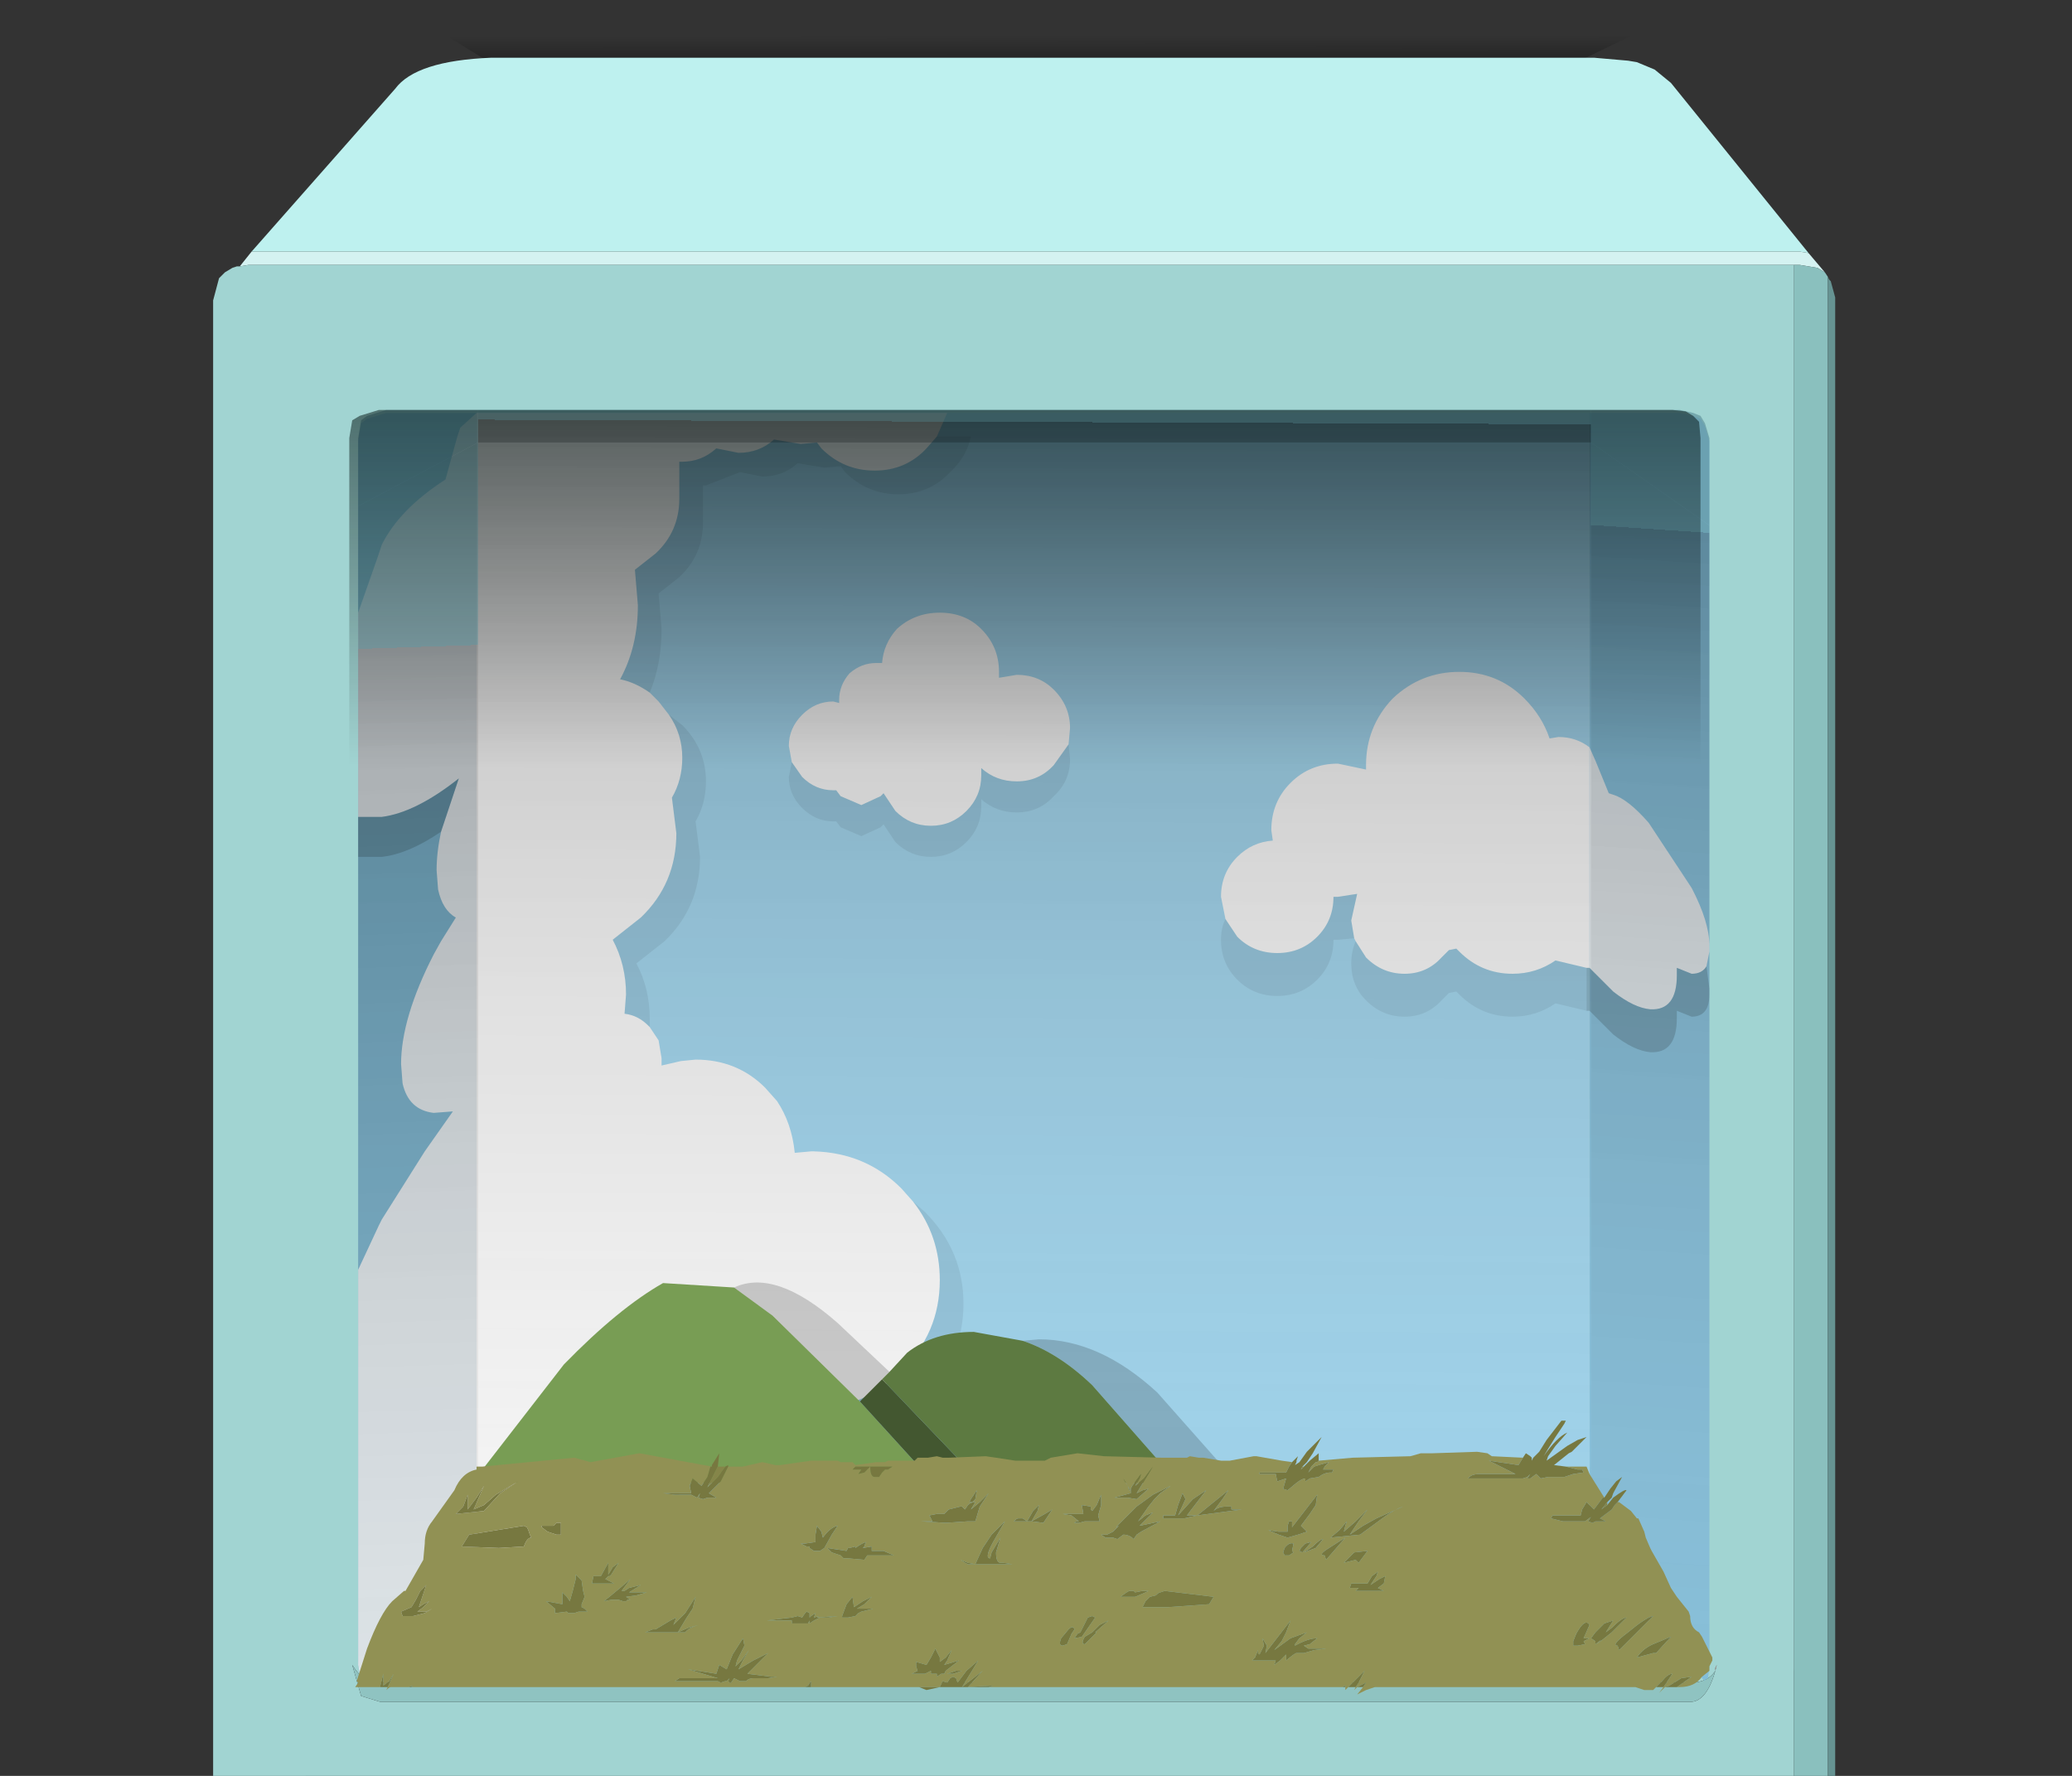 <?xml version="1.0" encoding="UTF-8" standalone="no"?>
<svg xmlns:xlink="http://www.w3.org/1999/xlink" height="60.0px" width="70.0px" xmlns="http://www.w3.org/2000/svg">
  <rect width="100%" height="100%" fill="#333333" stroke="none"/>
  <g transform="matrix(1.0, 0.0, 0.0, 1.0, 0.0, 0.0)">
    <use height="31.75" transform="matrix(0.289, 0.0, 0.0, 0.724, 7.942, 49.093)" width="195.75" xlink:href="#sprite0"/>
    <use height="31.75" transform="matrix(0.205, 0.0, 0.0, -0.062, 15.038, 3.151)" width="195.75" xlink:href="#sprite0"/>
    <use height="60.5" transform="matrix(1.0, 0.0, 0.0, 1.0, 7.2, 1.95)" width="54.8" xlink:href="#shape1"/>
  </g>
  <defs>
    <g id="sprite0" transform="matrix(1.0, 0.0, 0.0, 1.0, 10.05, 28.2)">
      <use height="31.75" transform="matrix(1.0, 0.0, 0.0, 1.0, -10.05, -28.2)" width="195.75" xlink:href="#shape0"/>
    </g>
    <g id="shape0" transform="matrix(1.0, 0.0, 0.0, 1.0, 10.05, 28.2)">
      <path d="M165.85 -28.2 L185.7 3.55 -10.05 3.55 4.55 -26.05 Q100.2 -27.05 165.85 -28.2" fill="url(#gradient0)" fill-rule="evenodd" stroke="none"/>
    </g>
    <linearGradient gradientTransform="matrix(1.0E-4, -0.025, -0.052, -2.0E-4, 81.05, -17.35)" gradientUnits="userSpaceOnUse" id="gradient0" spreadMethod="pad" x1="-819.2" x2="819.2">
      <stop offset="0.0" stop-color="#000000" stop-opacity="0.0"/>
      <stop offset="0.533" stop-color="#000000" stop-opacity="0.447"/>
      <stop offset="0.784" stop-color="#000000"/>
    </linearGradient>
    <g id="shape1" transform="matrix(1.0, 0.0, 0.0, 1.0, -7.2, -1.95)">
      <path d="M61.1 8.55 L61.65 9.2 61.4 9.05 60.8 8.95 60.6 8.95 8.4 8.95 8.1 9.0 8.5 8.5 60.8 8.5 61.1 8.55" fill="#d4f2f1" fill-rule="evenodd" stroke="none"/>
      <path d="M61.1 8.55 L60.8 8.5 8.5 8.5 13.35 3.0 Q14.05 2.05 16.6 1.95 L53.85 1.95 55.0 2.05 55.3 2.1 55.9 2.35 56.45 2.8 61.1 8.55" fill="#bef1ef" fill-rule="evenodd" stroke="none"/>
      <path d="M60.6 8.95 L60.8 8.95 61.4 9.05 61.65 9.2 61.75 9.35 61.75 9.45 61.75 60.65 Q61.65 61.35 60.2 61.85 L8.4 61.85 7.85 61.55 7.35 61.2 7.2 61.0 7.2 60.55 8.15 61.2 9.05 61.55 59.4 61.55 59.9 61.5 60.55 60.85 60.6 60.35 60.6 9.15 60.6 8.95" fill="#8ac0be" fill-rule="evenodd" stroke="none"/>
      <path d="M61.75 9.35 L61.8 9.45 61.85 9.5 62.0 10.05 62.0 10.15 62.0 61.25 62.0 61.35 61.85 61.7 60.5 62.45 9.1 62.45 Q8.3 62.3 7.8 61.85 L7.7 61.7 7.55 61.55 7.5 61.45 7.35 61.2 7.85 61.55 8.4 61.85 60.2 61.85 Q61.65 61.35 61.75 60.65 L61.75 9.45 61.75 9.35" fill="#669392" fill-rule="evenodd" stroke="none"/>
      <path d="M8.1 9.0 L8.4 8.95 60.6 8.95 60.6 9.15 60.6 60.35 60.55 60.85 59.9 61.5 59.4 61.55 9.05 61.55 8.15 61.2 7.2 60.55 7.2 10.15 7.4 9.4 7.6 9.2 7.85 9.05 8.0 9.0 8.1 9.0 M57.95 56.45 Q57.7 56.85 57.1 56.85 L12.85 56.85 12.2 56.65 12.0 56.4 11.9 56.25 12.2 57.3 12.85 57.5 57.1 57.5 Q57.65 57.5 57.95 56.45 L58.0 56.25 57.95 56.35 57.95 56.45" fill="#a1d4d2" fill-rule="evenodd" stroke="none"/>
      <path d="M57.95 56.45 Q57.65 57.5 57.1 57.5 L12.85 57.5 12.2 57.3 11.9 56.25 12.0 56.4 12.2 56.65 12.85 56.85 57.1 56.85 Q57.7 56.85 57.95 56.45" fill="#8fc3c1" fill-rule="evenodd" stroke="none"/>
      <path d="M57.95 56.45 L57.95 56.35 58.0 56.25 57.95 56.45" fill="#cbc4be" fill-rule="evenodd" stroke="none"/>
      <path d="M60.8 8.5 L8.5 8.5 13.35 3.0 Q14.05 2.05 16.6 1.95 L53.85 1.95 55.0 2.05 55.3 2.1 55.9 2.35 56.45 2.8 61.1 8.55 60.8 8.5" fill="url(#gradient1)" fill-rule="evenodd" stroke="none"/>
      <path d="M53.7 13.95 L56.75 13.95 57.2 14.05 57.45 14.15 57.6 14.4 57.75 14.9 57.75 56.35 57.7 56.7 57.6 56.75 57.6 56.8 53.7 52.6 53.7 13.95" fill="#82beda" fill-rule="evenodd" stroke="none"/>
      <path d="M16.1 52.45 L16.1 52.6 12.35 56.9 12.25 56.95 12.2 56.8 12.15 56.7 12.15 56.55 12.1 56.25 12.1 14.9 12.2 14.3 12.4 14.15 13.05 13.95 16.1 13.95 16.1 52.45" fill="#75b0cb" fill-rule="evenodd" stroke="none"/>
      <path d="M53.7 13.95 L53.7 52.6 53.6 52.45 16.1 52.45 16.1 13.95 53.7 13.95" fill="#9bd1ea" fill-rule="evenodd" stroke="none"/>
      <path d="M41.4 31.05 L41.25 30.3 Q41.25 29.5 41.8 28.95 42.3 28.45 43.0 28.4 L42.95 28.05 Q42.95 27.1 43.6 26.45 44.25 25.8 45.2 25.8 L46.15 26.0 46.15 25.85 Q46.15 24.55 47.05 23.6 48.0 22.7 49.3 22.7 50.6 22.7 51.5 23.6 52.1 24.2 52.35 24.95 L52.65 24.9 Q53.25 24.9 53.7 25.25 L53.7 32.7 53.6 32.7 52.55 32.45 Q51.9 32.9 51.1 32.9 50.05 32.9 49.3 32.15 L49.2 32.05 48.95 32.1 48.7 32.35 Q48.2 32.9 47.45 32.9 46.7 32.9 46.15 32.35 L45.8 31.8 45.75 31.7 45.65 31.1 45.85 30.2 45.2 30.3 45.05 30.3 Q45.05 31.1 44.5 31.65 43.95 32.2 43.15 32.2 42.35 32.2 41.8 31.65 L41.4 31.05 M31.65 14.75 L31.3 15.15 Q30.6 15.9 29.55 15.9 28.5 15.9 27.75 15.15 L27.6 14.95 27.05 15.0 26.15 14.85 Q25.65 15.3 24.95 15.3 L24.2 15.15 Q23.7 15.6 23.05 15.6 L22.95 15.6 22.95 16.1 22.95 16.55 22.95 16.85 Q22.95 17.95 22.15 18.7 L21.45 19.25 21.55 20.45 Q21.55 21.85 20.95 22.95 21.45 23.05 21.95 23.4 L22.25 23.7 22.6 24.15 Q23.05 24.8 23.05 25.6 23.05 26.35 22.7 26.95 L22.85 28.15 Q22.85 29.85 21.65 31.0 L20.7 31.75 Q21.15 32.6 21.15 33.6 L21.1 34.25 Q21.55 34.3 21.9 34.65 L21.95 34.7 22.25 35.15 22.35 35.75 22.35 36.0 23.0 35.85 23.5 35.8 Q24.9 35.8 25.85 36.75 L26.25 37.2 Q26.75 37.95 26.85 38.95 L27.4 38.9 27.5 38.9 Q29.25 38.95 30.45 40.15 L30.85 40.6 Q31.75 41.75 31.75 43.25 31.75 45.05 30.45 46.3 29.2 47.6 27.4 47.6 25.7 47.6 24.45 46.45 L24.4 46.45 Q23.6 47.3 22.4 47.3 L21.75 47.25 21.7 47.25 21.4 47.55 Q22.25 49.05 22.25 50.95 L22.15 52.35 22.1 52.45 16.1 52.45 16.1 13.95 32.0 13.95 31.65 14.75 M26.75 25.75 L26.65 25.2 Q26.65 24.6 27.1 24.15 27.55 23.7 28.15 23.7 L28.35 23.75 28.35 23.65 Q28.35 23.15 28.7 22.75 29.1 22.4 29.6 22.4 L29.8 22.4 Q29.85 21.75 30.3 21.25 30.9 20.7 31.75 20.7 32.6 20.7 33.15 21.25 33.75 21.85 33.75 22.7 L33.75 22.9 34.35 22.8 Q35.1 22.8 35.6 23.3 36.15 23.85 36.15 24.6 L36.1 25.15 35.6 25.85 Q35.1 26.4 34.35 26.4 33.65 26.4 33.15 25.95 L33.15 26.2 Q33.15 26.9 32.65 27.4 32.15 27.9 31.45 27.9 30.75 27.9 30.25 27.4 L29.85 26.8 29.75 26.9 29.1 27.2 28.4 26.9 28.25 26.7 28.15 26.7 Q27.55 26.7 27.1 26.25 L26.75 25.75" fill="#f5f5f5" fill-rule="evenodd" stroke="none"/>
      <path d="M53.7 25.25 L53.9 25.7 54.35 26.8 54.5 26.85 Q55.0 27.0 55.7 27.8 L57.15 30.0 Q57.75 31.15 57.75 31.95 L57.75 32.15 57.65 32.65 Q57.5 32.9 57.15 32.9 L56.65 32.7 56.65 32.95 Q56.65 34.15 55.75 34.1 55.2 34.05 54.5 33.5 L53.7 32.7 53.7 25.25 M16.1 13.95 L16.1 52.45 16.1 52.6 12.9 56.35 12.35 56.9 12.25 56.95 12.2 56.8 12.15 56.7 12.15 56.55 12.1 56.25 12.1 42.9 12.8 41.4 12.9 41.2 14.35 38.9 15.3 37.55 14.65 37.6 Q13.8 37.5 13.6 36.6 L13.55 35.95 Q13.55 34.4 14.65 32.25 L14.9 31.8 15.4 31.0 Q14.95 30.75 14.8 30.05 L14.75 29.4 Q14.75 28.8 14.9 28.1 L15.5 26.3 Q14.05 27.45 12.9 27.6 L12.4 27.6 12.1 27.6 12.1 20.7 12.75 18.85 12.9 18.4 Q13.5 17.2 15.05 16.2 L15.45 14.75 15.55 14.45 16.1 13.95" fill="#e0e7eb" fill-rule="evenodd" stroke="none"/>
      <path d="M57.65 32.65 L57.75 33.4 57.75 33.6 Q57.75 34.35 57.15 34.35 L56.65 34.15 56.65 34.4 Q56.65 35.6 55.75 35.55 55.2 35.5 54.5 34.95 L53.7 34.15 53.6 34.15 53.6 32.7 53.7 32.7 54.5 33.5 Q55.2 34.05 55.75 34.1 56.65 34.15 56.65 32.95 L56.65 32.7 57.15 32.9 Q57.5 32.9 57.65 32.65 M14.9 28.1 Q13.8 28.85 12.9 28.95 L12.4 28.95 12.1 28.95 12.1 27.6 12.4 27.6 12.9 27.6 Q14.05 27.45 15.5 26.3 L14.9 28.1" fill="#000000" fill-opacity="0.173" fill-rule="evenodd" stroke="none"/>
      <path d="M53.6 34.15 L52.55 33.9 Q51.9 34.35 51.1 34.35 50.05 34.35 49.3 33.6 L49.2 33.5 48.95 33.55 48.7 33.8 Q48.2 34.35 47.45 34.35 46.7 34.35 46.15 33.8 45.65 33.3 45.65 32.55 45.65 32.15 45.8 31.8 L46.15 32.35 Q46.7 32.9 47.45 32.9 48.2 32.9 48.7 32.35 L48.95 32.1 49.2 32.05 49.3 32.15 Q50.05 32.9 51.1 32.9 51.9 32.9 52.55 32.45 L53.6 32.7 53.6 34.15 M45.75 31.7 L45.2 31.75 45.05 31.75 Q45.05 32.55 44.5 33.1 43.95 33.65 43.15 33.65 42.35 33.65 41.8 33.1 41.25 32.55 41.25 31.75 41.25 31.35 41.4 31.05 L41.8 31.65 Q42.35 32.2 43.15 32.2 43.95 32.2 44.5 31.65 45.05 31.1 45.05 30.3 L45.2 30.3 45.85 30.2 45.65 31.1 45.75 31.7 M21.95 23.4 Q21.45 23.05 20.95 22.95 21.55 21.85 21.55 20.45 L21.45 19.25 22.15 18.7 Q22.95 17.95 22.95 16.85 L22.95 16.55 22.95 16.1 22.95 15.6 23.05 15.6 Q23.7 15.6 24.2 15.15 L24.95 15.3 Q25.65 15.3 26.15 14.85 L27.05 15.0 27.6 14.95 27.75 15.15 Q28.5 15.9 29.55 15.9 30.6 15.9 31.3 15.15 L31.65 14.75 32.8 14.75 Q32.65 15.45 32.1 15.95 31.4 16.7 30.35 16.7 29.3 16.7 28.55 15.95 L28.4 15.75 27.85 15.8 26.95 15.65 Q26.45 16.1 25.75 16.1 L25.0 15.95 23.85 16.4 23.75 16.4 23.75 16.9 23.75 17.35 23.75 17.65 Q23.75 18.75 22.95 19.5 L22.25 20.05 22.35 21.25 Q22.35 22.45 21.95 23.4 M22.15 52.35 L22.25 50.95 Q22.25 49.05 21.4 47.55 L21.7 47.25 21.75 47.25 22.4 47.3 Q23.6 47.3 24.4 46.45 L24.45 46.45 Q25.7 47.6 27.4 47.6 29.2 47.6 30.45 46.3 31.75 45.05 31.75 43.25 31.75 41.75 30.85 40.6 L31.25 40.95 Q32.55 42.25 32.55 44.05 32.55 45.85 31.25 47.1 30.0 48.4 28.2 48.4 26.5 48.4 25.25 47.25 L25.2 47.25 Q24.4 48.1 23.2 48.1 L22.55 48.05 22.5 48.05 22.2 48.35 Q23.05 49.85 23.05 51.75 L23.05 52.35 22.15 52.35 M21.95 34.7 L21.9 34.65 Q21.55 34.3 21.1 34.25 L21.15 33.6 Q21.15 32.6 20.7 31.75 L21.65 31.0 Q22.85 29.85 22.85 28.15 L22.7 26.95 Q23.05 26.35 23.05 25.6 23.05 24.8 22.6 24.15 L23.05 24.5 Q23.85 25.3 23.85 26.4 23.85 27.15 23.5 27.75 L23.65 28.95 Q23.65 30.65 22.45 31.8 L21.5 32.55 Q21.95 33.4 21.95 34.4 L21.95 34.7 M36.1 25.15 L36.15 25.65 Q36.15 26.4 35.6 26.9 35.1 27.45 34.35 27.45 33.65 27.45 33.15 27.0 L33.15 27.25 Q33.15 27.95 32.65 28.45 32.15 28.95 31.45 28.95 30.75 28.95 30.25 28.45 L29.85 27.85 29.75 27.95 29.1 28.25 28.4 27.95 28.25 27.75 28.15 27.75 Q27.55 27.75 27.1 27.3 26.65 26.85 26.65 26.25 L26.75 25.75 27.1 26.25 Q27.55 26.7 28.15 26.7 L28.25 26.7 28.4 26.9 29.1 27.2 29.75 26.9 29.85 26.8 30.25 27.4 Q30.75 27.9 31.45 27.9 32.15 27.9 32.65 27.4 33.15 26.9 33.15 26.2 L33.15 25.95 Q33.65 26.4 34.35 26.4 35.1 26.4 35.6 25.85 L36.1 25.15" fill="#000000" fill-opacity="0.078" fill-rule="evenodd" stroke="none"/>
      <path d="M53.75 14.95 L53.75 13.85 56.75 13.85 57.2 13.95 57.45 14.05 57.6 14.3 57.75 14.8 57.75 56.25 57.7 56.6 57.6 56.65 53.5 52.15 53.7 51.85 53.75 51.45 53.75 14.95 M16.15 13.85 L16.15 14.95 16.15 51.45 Q16.15 51.95 16.4 52.15 L12.2 56.7 12.15 56.6 12.15 56.5 12.15 56.45 12.1 56.15 12.1 14.8 12.2 14.2 12.4 14.05 13.05 13.85 16.15 13.85" fill="url(#gradient2)" fill-rule="evenodd" stroke="none"/>
      <path d="M53.75 13.85 L53.75 14.95 16.15 14.95 16.15 13.85 53.75 13.85" fill="url(#gradient3)" fill-rule="evenodd" stroke="none"/>
      <path d="M53.75 14.95 L53.75 51.45 53.7 51.85 53.5 52.15 52.95 52.35 16.9 52.35 16.4 52.15 Q16.15 51.95 16.15 51.45 L16.15 14.95 53.75 14.95" fill="url(#gradient4)" fill-rule="evenodd" stroke="none"/>
      <path d="M53.75 14.95 L53.75 13.85 56.75 13.85 57.2 13.95 57.45 14.05 57.6 14.3 57.75 14.8 57.75 17.75 53.75 14.95" fill="url(#gradient5)" fill-rule="evenodd" stroke="none"/>
      <path d="M53.75 14.95 L57.75 17.75 57.75 56.25 57.7 56.6 57.6 56.65 53.5 52.15 53.7 51.85 53.75 51.45 53.75 14.95" fill="url(#gradient6)" fill-rule="evenodd" stroke="none"/>
      <path d="M16.15 14.95 L12.1 17.1 12.1 14.8 12.2 14.2 12.4 14.05 13.05 13.85 16.15 13.85 16.15 14.95" fill="url(#gradient7)" fill-rule="evenodd" stroke="none"/>
      <path d="M12.1 17.1 L16.15 14.95 16.15 51.45 Q16.15 51.95 16.4 52.15 L12.2 56.7 12.15 56.6 12.15 56.5 12.15 56.45 12.1 56.15 12.1 17.1" fill="url(#gradient8)" fill-rule="evenodd" stroke="none"/>
      <path d="M24.8 43.5 L26.1 44.45 29.05 47.35 31.55 50.1 15.95 50.1 19.05 46.1 Q20.9 44.2 22.4 43.35 L24.8 43.5" fill="#789d54" fill-rule="evenodd" stroke="none"/>
      <path d="M29.05 47.35 L26.1 44.45 24.8 43.5 Q26.2 42.85 28.3 44.7 L30.05 46.35 29.8 46.6 29.05 47.35 M34.55 45.3 L35.1 45.25 Q37.15 45.25 39.1 47.05 L41.8 50.1 39.8 50.1 36.9 46.8 Q35.75 45.7 34.55 45.3" fill="#000000" fill-opacity="0.173" fill-rule="evenodd" stroke="none"/>
      <path d="M29.8 46.6 L30.05 46.35 30.65 45.7 Q31.55 45.0 32.9 45.0 L34.55 45.3 Q35.75 45.7 36.9 46.8 L39.8 50.1 33.15 50.1 29.8 46.6" fill="#5d7a41" fill-rule="evenodd" stroke="none"/>
      <path d="M29.05 47.35 L29.8 46.6 33.15 50.1 31.55 50.1 29.05 47.35" fill="#435730" fill-rule="evenodd" stroke="none"/>
      <path d="M24.6 49.55 L25.1 49.55 25.75 49.4 26.2 49.5 26.35 49.5 27.4 49.35 27.55 49.35 28.3 49.35 28.4 49.4 28.8 49.4 28.9 49.5 29.6 49.4 29.9 49.4 30.0 49.35 30.9 49.35 31.0 49.25 31.35 49.25 31.65 49.2 31.85 49.25 32.05 49.25 33.3 49.2 33.65 49.25 34.3 49.35 35.3 49.35 35.5 49.25 36.4 49.1 37.3 49.2 39.25 49.25 40.1 49.25 40.2 49.2 40.5 49.25 40.65 49.25 41.25 49.35 41.55 49.35 42.35 49.2 42.45 49.2 43.3 49.35 43.65 49.4 43.55 49.55 43.45 49.75 42.55 49.75 42.55 49.8 42.85 49.8 43.1 49.8 43.15 50.05 43.45 49.95 43.35 50.3 43.5 50.35 43.8 50.1 Q44.0 49.95 44.1 49.95 L44.1 50.05 44.25 49.95 44.55 49.9 Q44.75 49.75 44.95 49.75 L45.0 49.75 45.05 49.65 44.7 49.65 44.75 49.55 44.9 49.4 44.55 49.5 44.4 49.55 44.2 49.75 44.3 49.55 44.45 49.4 44.5 49.4 44.55 49.35 45.7 49.25 47.65 49.2 48.0 49.1 48.4 49.1 49.9 49.05 50.25 49.1 50.4 49.2 51.45 49.25 51.3 49.5 50.3 49.35 50.7 49.55 51.2 49.8 50.6 49.8 50.0 49.8 Q49.7 49.8 49.6 49.95 L51.2 49.95 51.3 49.95 51.45 49.95 51.6 49.9 51.7 49.8 51.6 49.95 51.7 49.95 51.9 49.8 52.05 49.95 52.3 49.9 52.55 49.9 52.85 49.9 53.15 49.8 53.5 49.75 53.45 49.65 53.4 49.65 53.3 49.65 52.9 49.55 53.6 49.55 53.7 49.8 54.2 50.6 54.15 50.6 53.85 51.0 53.6 50.75 53.45 51.0 53.4 51.2 53.05 51.2 52.75 51.2 52.45 51.2 52.4 51.3 52.8 51.4 53.2 51.4 53.55 51.4 53.75 51.25 53.65 51.4 53.8 51.45 53.9 51.4 54.05 51.4 54.15 51.4 54.25 51.4 54.05 51.3 54.45 51.0 54.55 50.85 54.65 50.75 54.7 50.75 55.1 51.05 55.3 51.3 55.35 51.3 55.55 51.75 55.6 51.95 55.75 52.3 55.8 52.4 56.2 53.1 56.45 53.65 56.65 53.95 57.05 54.45 57.1 54.6 Q57.1 55.0 57.4 55.15 L57.5 55.3 57.65 55.6 57.85 56.0 57.85 56.1 57.75 56.3 57.75 56.45 57.5 56.65 Q57.25 57.0 56.75 57.0 L56.65 57.0 57.15 56.65 56.8 56.7 56.4 56.95 56.25 57.0 56.05 57.2 56.2 57.0 56.3 56.85 56.5 56.55 Q56.35 56.55 56.15 56.8 L55.95 57.0 55.85 57.1 55.55 57.1 55.25 57.0 46.45 57.0 46.15 57.1 45.85 57.25 46.05 57.0 46.15 56.85 45.85 57.0 45.75 57.1 45.8 57.0 45.9 56.85 46.1 56.45 45.75 56.8 45.55 57.0 45.45 57.1 45.45 57.0 45.45 56.95 45.35 57.0 33.4 57.0 33.55 56.95 32.7 57.0 33.2 56.45 32.5 57.0 33.05 56.1 32.65 56.45 32.35 56.85 32.3 56.7 32.2 56.65 32.1 56.7 32.0 56.85 31.85 56.8 31.75 57.0 31.4 57.0 31.05 57.0 27.4 57.0 27.4 56.8 27.3 56.95 27.2 57.0 13.9 57.0 13.95 56.95 13.8 57.0 13.35 57.0 13.2 57.0 Q13.15 57.0 13.05 57.1 L13.1 57.0 13.3 56.55 13.15 56.8 12.95 56.95 12.95 56.8 12.95 56.55 12.85 56.95 12.85 57.0 12.0 57.0 12.1 56.85 12.05 56.8 12.4 55.7 Q12.85 54.5 13.25 54.1 L13.65 53.75 13.7 53.75 14.3 52.7 14.35 52.15 Q14.35 51.7 14.6 51.4 L15.35 50.35 Q15.6 49.75 16.1 49.65 L16.1 49.55 16.3 49.55 19.4 49.25 19.95 49.4 21.6 49.1 24.05 49.55 24.0 49.55 23.9 49.9 23.7 50.2 23.4 49.95 23.3 50.2 23.35 50.45 23.0 50.45 22.75 50.45 22.45 50.45 22.4 50.45 22.8 50.5 23.2 50.5 23.35 50.5 23.55 50.6 23.65 50.45 23.6 50.6 23.75 50.65 23.9 50.6 24.0 50.6 24.1 50.6 24.2 50.6 23.95 50.45 24.35 50.05 24.6 49.55 M39.95 50.45 L39.8 50.85 39.7 51.2 39.3 51.2 39.3 51.3 39.75 51.3 40.0 51.3 40.45 51.2 40.1 51.2 40.25 51.0 40.75 50.35 40.3 50.65 39.8 51.2 40.05 50.65 39.95 50.45 M38.65 49.95 L38.35 50.2 38.5 49.95 38.55 49.8 38.25 50.2 38.2 50.3 38.2 50.35 38.2 50.45 37.65 50.6 38.1 50.6 38.4 50.65 38.8 50.3 38.6 50.35 38.4 50.45 38.95 49.55 38.65 49.95 M38.1 50.2 L37.95 49.95 38.0 50.05 38.1 50.2 38.15 50.35 38.2 50.35 38.15 50.3 38.1 50.2 M39.2 50.45 L39.55 50.2 38.95 50.5 38.4 50.9 38.0 51.3 37.7 51.6 37.8 51.55 37.6 51.75 37.4 51.85 37.2 51.85 37.35 51.95 37.5 51.95 37.6 51.95 37.75 52.0 37.95 51.85 Q38.15 51.85 38.3 52.0 L38.4 51.85 38.55 51.75 39.2 51.4 38.5 51.55 38.95 51.1 38.7 51.2 38.45 51.4 38.8 50.9 39.0 50.65 39.2 50.45 M37.05 50.85 L36.9 51.05 36.85 51.0 36.85 50.9 36.55 50.85 36.6 51.15 36.25 51.15 35.9 51.15 36.2 51.2 36.45 51.4 36.35 51.4 36.3 51.45 36.45 51.45 36.65 51.4 36.9 51.4 37.15 51.4 37.1 51.2 37.2 50.85 37.2 50.5 37.05 50.85 M36.05 55.55 L36.2 55.2 36.3 55.05 Q36.25 54.9 36.1 55.05 L35.85 55.35 Q35.75 55.6 35.9 55.6 L36.05 55.55 M36.4 55.2 L36.3 55.35 36.55 55.3 37.0 54.65 36.9 54.6 36.75 54.65 36.5 55.15 36.4 55.2 M36.65 55.55 L37.05 55.15 37.0 55.15 37.45 54.75 37.15 54.9 36.9 55.15 36.65 55.3 Q36.5 55.55 36.65 55.55 M38.3 53.75 L38.15 53.75 Q38.05 53.8 37.85 53.95 L38.0 53.95 38.35 53.95 38.7 53.8 38.8 53.75 38.6 53.75 38.35 53.8 38.3 53.75 M38.85 53.95 L38.7 54.1 38.6 54.3 39.45 54.3 40.85 54.2 41.0 53.95 39.35 53.75 39.2 53.8 Q39.15 53.8 39.05 53.9 L38.85 53.95 M33.1 50.75 L32.8 51.0 32.95 50.75 Q32.8 50.75 32.7 50.85 L32.6 51.0 32.5 50.9 32.45 50.9 32.05 51.0 31.9 51.15 31.65 51.15 31.4 51.2 31.5 51.4 31.1 51.4 31.95 51.45 32.7 51.4 32.95 51.4 33.1 50.9 33.4 50.45 33.1 50.75 M33.0 50.35 L32.8 50.65 32.75 50.75 32.85 50.75 32.95 50.65 33.0 50.35 M33.5 51.85 L33.2 52.3 32.95 52.85 34.2 52.85 33.9 52.8 33.8 52.8 Q33.65 52.8 33.65 52.45 L33.8 51.95 33.5 52.45 33.45 52.65 Q33.25 52.65 33.55 52.1 L33.95 51.4 33.5 51.85 M35.05 51.05 L35.1 50.85 34.9 51.05 34.7 51.4 34.85 51.4 35.05 51.05 M35.25 51.45 L35.55 51.0 35.3 51.15 34.85 51.4 35.25 51.45 M34.55 51.3 L34.4 51.3 Q34.35 51.3 34.25 51.4 L34.7 51.4 34.55 51.3 M32.45 52.7 L32.6 52.8 32.7 52.85 32.95 52.85 32.7 52.8 32.45 52.7 M32.3 56.45 L32.0 56.55 32.2 56.55 32.5 56.45 32.3 56.45 M31.95 56.0 L31.75 56.15 31.75 56.1 31.75 56.0 31.6 55.7 31.45 56.0 31.3 56.25 30.95 56.15 30.95 56.3 31.0 56.45 30.8 56.55 31.25 56.55 31.45 56.45 31.45 56.55 31.65 56.55 31.65 56.65 31.8 56.55 31.9 56.55 31.95 56.45 32.4 56.1 31.9 56.25 32.0 56.1 32.15 55.75 31.95 56.0 M29.4 49.55 L28.9 49.55 28.8 49.65 29.1 49.65 29.0 49.8 29.2 49.75 29.4 49.55 Q29.4 49.9 29.55 49.9 L29.7 49.9 29.8 49.75 29.9 49.65 30.0 49.65 30.15 49.55 29.4 49.55 M28.4 52.55 L28.5 52.65 28.65 52.65 29.2 52.7 29.3 52.55 30.2 52.55 29.85 52.4 29.45 52.4 29.45 52.25 29.15 52.3 29.2 52.25 29.25 52.1 Q29.1 52.15 28.9 52.3 L28.9 52.25 28.7 52.3 28.65 52.3 28.6 52.4 27.95 52.3 28.1 52.45 28.4 52.55 M28.1 51.85 L28.3 51.55 Q28.05 51.6 27.8 51.95 L27.75 51.75 27.6 51.55 27.55 51.85 27.55 52.1 27.2 52.15 27.05 52.15 27.25 52.25 27.35 52.25 27.35 52.3 27.5 52.4 27.7 52.4 27.85 52.3 28.1 51.85 M27.25 54.45 L27.2 54.5 27.1 54.65 26.95 54.6 26.75 54.65 25.9 54.75 26.75 54.75 26.75 54.85 27.3 54.85 27.35 54.75 27.35 54.85 27.5 54.75 27.7 54.65 28.0 54.65 28.3 54.6 27.6 54.65 27.65 54.6 27.5 54.65 27.55 54.5 27.4 54.6 27.35 54.65 27.35 54.5 27.25 54.45 M29.15 54.1 L28.85 54.3 28.8 53.95 28.6 54.2 28.45 54.6 28.45 54.65 28.65 54.65 28.9 54.6 29.0 54.5 29.1 54.45 29.5 54.35 28.95 54.35 29.2 54.2 29.45 53.95 29.15 54.1 M20.55 52.8 L20.3 53.25 20.2 53.25 20.05 53.25 20.0 53.5 20.15 53.5 20.35 53.5 20.75 53.5 20.45 53.35 20.55 53.25 20.6 53.25 20.65 53.2 20.9 52.8 20.7 52.95 20.55 53.2 20.55 52.95 20.55 52.8 M20.65 54.05 L20.9 54.05 21.05 54.1 21.15 54.1 21.2 54.05 21.3 54.05 21.15 53.95 21.5 53.9 21.85 53.8 21.5 53.8 21.25 53.8 21.65 53.55 21.25 53.65 21.1 53.75 21.0 53.75 21.15 53.55 21.3 53.35 20.95 53.65 20.65 53.9 20.4 54.1 20.65 54.05 M22.05 55.05 L21.8 55.15 22.9 55.15 23.2 54.65 23.4 54.35 23.5 53.95 23.15 54.5 22.75 54.9 22.85 54.65 22.65 54.75 22.15 55.05 22.05 55.05 M23.15 55.15 Q23.25 55.0 23.6 54.9 L23.25 55.0 22.9 55.15 23.15 55.15 M25.1 55.35 L24.75 55.9 24.65 56.15 24.55 56.4 24.3 56.25 24.2 56.55 23.25 56.4 24.25 56.7 23.15 56.7 22.95 56.7 22.8 56.8 24.25 56.8 24.35 56.85 24.5 56.8 24.55 56.8 24.65 56.7 Q24.55 56.85 24.7 56.85 L24.8 56.7 25.0 56.8 25.2 56.8 Q25.3 56.7 25.45 56.7 L25.7 56.7 25.95 56.7 26.25 56.65 26.05 56.65 25.25 56.55 25.65 56.15 25.95 55.85 25.45 56.1 25.2 56.25 24.95 56.4 25.1 56.1 25.3 55.75 25.05 56.1 24.85 56.3 24.9 56.1 25.0 55.9 25.15 55.6 25.1 55.35 M18.45 51.55 L18.3 51.55 18.3 51.6 18.5 51.75 18.8 51.85 18.95 51.85 18.95 51.45 18.8 51.45 18.7 51.55 18.45 51.55 M17.8 51.6 L17.7 51.55 15.85 51.85 15.6 52.25 16.85 52.3 17.7 52.25 Q17.8 51.95 17.95 51.95 L17.9 51.85 17.85 51.7 17.8 51.6 M16.75 50.5 L16.35 50.85 16.0 51.0 16.35 50.2 16.1 50.6 15.8 51.0 15.8 50.75 15.8 50.5 15.65 50.9 15.4 51.15 16.35 51.05 16.9 50.45 17.5 50.05 16.75 50.5 M19.45 53.35 L19.4 53.55 19.35 53.75 19.25 54.1 19.15 53.95 19.0 53.8 19.0 54.2 18.45 54.1 18.75 54.35 18.75 54.5 19.15 54.45 19.2 54.5 19.25 54.5 19.4 54.5 19.55 54.45 19.85 54.45 19.75 54.35 19.65 54.3 19.65 54.2 19.75 53.95 19.7 53.75 19.65 53.4 19.45 53.2 19.45 53.35 M14.05 54.05 L13.9 54.3 13.55 54.45 13.6 54.6 13.95 54.6 14.35 54.5 14.6 54.35 14.4 54.45 14.1 54.45 14.3 54.3 14.5 54.1 14.3 54.2 14.15 54.3 14.4 53.55 14.2 53.75 14.05 54.05 M55.85 55.55 Q55.5 55.7 55.3 56.0 L55.85 55.85 55.95 55.85 56.45 55.3 55.85 55.55 M53.15 55.6 L53.3 55.6 53.55 55.55 53.5 55.45 53.7 55.35 53.5 55.35 53.7 54.9 Q53.55 54.65 53.25 55.2 L53.15 55.45 53.15 55.6 M54.1 55.4 L53.95 55.55 54.45 55.15 54.95 54.65 Q54.8 54.65 54.45 55.0 L54.25 55.15 54.5 54.75 54.2 54.85 53.9 55.15 53.75 55.35 53.9 55.45 53.9 55.55 54.1 55.4 M54.65 55.6 L54.7 55.75 55.3 55.15 55.85 54.6 Q55.6 54.65 55.0 55.15 54.4 55.6 54.65 55.6 M46.7 51.3 Q47.1 51.0 47.4 50.9 L46.5 51.3 46.05 51.55 45.6 51.85 45.9 51.4 46.2 51.0 45.8 51.4 45.4 51.75 45.45 51.55 45.5 51.4 45.25 51.7 44.95 51.95 45.95 51.85 46.7 51.3 M45.75 52.45 L45.4 52.8 45.8 52.7 45.9 52.8 46.2 52.4 45.75 52.45 M46.55 53.1 L46.35 53.25 46.2 53.5 45.95 53.5 45.65 53.5 45.6 53.65 45.7 53.65 45.9 53.65 45.8 53.75 46.0 53.75 46.7 53.75 46.75 53.75 46.55 53.65 46.75 53.5 46.8 53.25 46.6 53.35 46.3 53.55 46.5 53.25 46.55 53.1 M44.5 50.5 L43.65 51.6 43.65 51.4 43.55 51.4 43.5 51.55 43.5 51.75 43.2 51.75 42.85 51.7 43.2 51.85 43.5 51.95 43.85 51.85 44.15 51.75 43.95 51.55 44.25 51.15 44.45 50.85 44.5 50.5 M43.35 52.45 L43.4 52.55 43.55 52.55 43.7 52.45 43.65 52.4 43.7 52.15 Q43.55 52.1 43.4 52.3 L43.35 52.45 M43.95 52.3 L43.9 52.4 44.0 52.45 44.3 52.1 44.1 52.15 43.95 52.3 M44.75 52.55 L44.8 52.7 45.45 51.95 44.9 52.3 Q44.5 52.55 44.75 52.55 M44.35 52.25 L44.05 52.45 44.45 52.3 44.7 52.0 Q44.6 52.0 44.35 52.25 M41.6 50.9 L41.45 50.9 Q41.15 50.9 41.0 51.05 L41.3 50.65 41.5 50.35 40.45 51.2 41.95 51.0 41.75 51.0 41.6 51.0 41.6 50.9 M42.7 55.6 L42.55 55.9 42.5 55.85 42.5 55.75 42.4 56.0 42.3 56.1 42.6 56.1 42.7 56.1 42.9 56.1 43.1 56.1 43.05 56.25 43.25 56.1 43.45 55.9 43.45 56.1 Q43.75 55.85 43.8 55.85 L43.95 55.85 44.05 55.85 44.4 55.75 44.8 55.7 44.35 55.7 44.2 55.7 44.05 55.6 44.25 55.55 44.5 55.35 Q44.2 55.35 43.75 55.6 L43.75 55.55 43.9 55.35 44.15 55.15 43.6 55.35 43.05 55.75 43.3 55.45 43.45 55.15 43.6 54.75 42.75 55.85 42.8 55.6 42.65 55.35 42.7 55.6" fill="#919154" fill-rule="evenodd" stroke="none"/>
      <path d="M43.65 49.4 L43.85 49.2 43.8 49.35 43.8 49.4 43.75 49.5 43.9 49.4 44.15 49.05 44.65 48.55 44.35 49.1 44.15 49.4 44.0 49.55 43.95 49.65 44.05 49.55 44.25 49.35 44.55 49.1 44.55 49.35 44.5 49.4 44.45 49.4 44.3 49.55 44.2 49.75 44.4 49.55 44.55 49.5 44.9 49.4 44.75 49.55 44.7 49.65 45.05 49.65 45.0 49.75 44.95 49.75 Q44.75 49.75 44.55 49.9 L44.25 49.95 44.1 50.05 44.1 49.95 Q44.0 49.95 43.8 50.1 L43.5 50.35 43.35 50.3 43.45 49.95 43.15 50.05 43.1 49.8 42.85 49.8 42.55 49.8 42.55 49.75 43.45 49.75 43.55 49.55 43.65 49.4 M51.45 49.25 L51.55 49.1 51.7 49.2 51.75 49.25 51.75 49.35 51.8 49.25 52.0 49.05 52.25 48.65 52.75 48.0 52.9 48.0 52.85 48.1 52.55 48.55 52.3 48.95 52.15 49.2 Q52.6 48.55 52.95 48.4 L52.55 48.85 52.3 49.2 52.25 49.35 52.6 49.1 52.95 48.85 53.3 48.65 53.6 48.55 53.1 49.05 53.0 49.1 52.5 49.5 52.9 49.55 53.3 49.65 53.4 49.65 53.45 49.65 53.5 49.75 53.15 49.8 52.85 49.9 52.55 49.9 52.3 49.9 52.05 49.95 51.9 49.8 51.7 49.95 51.6 49.95 51.7 49.8 51.6 49.9 51.45 49.95 51.3 49.95 51.2 49.95 49.6 49.95 Q49.7 49.8 50.0 49.8 L50.6 49.8 51.2 49.8 50.7 49.55 50.3 49.35 51.3 49.5 51.45 49.25 M54.2 50.6 L54.4 50.3 54.6 50.05 54.8 49.9 54.5 50.45 54.45 50.6 54.3 50.75 54.1 51.0 54.3 50.85 54.5 50.6 Q54.9 50.3 54.95 50.35 L54.65 50.75 54.55 50.85 54.45 51.0 54.05 51.3 54.25 51.4 54.15 51.4 54.05 51.4 53.9 51.4 53.8 51.45 53.65 51.4 53.75 51.25 53.55 51.4 53.2 51.4 52.8 51.4 52.4 51.3 52.45 51.2 52.75 51.2 53.05 51.2 53.4 51.2 53.45 51.0 53.6 50.75 53.85 51.0 54.15 50.6 54.2 50.6 M56.65 57.0 L56.25 57.0 56.4 56.95 56.8 56.7 57.15 56.65 56.65 57.0 M56.2 57.0 L55.95 57.0 56.15 56.8 Q56.35 56.55 56.5 56.55 L56.3 56.85 56.2 57.0 M46.05 57.0 L45.85 57.0 46.15 56.85 46.05 57.0 M45.8 57.0 L45.55 57.0 45.75 56.8 46.1 56.45 45.9 56.85 45.8 57.0 M45.45 57.0 L45.35 57.0 45.45 56.95 45.45 57.0 M33.4 57.0 L32.95 57.0 32.7 57.0 32.5 57.0 31.75 57.0 31.3 57.1 31.05 57.0 31.4 57.0 31.75 57.0 31.85 56.8 32.0 56.85 32.1 56.7 32.2 56.65 32.3 56.7 32.35 56.85 32.65 56.45 33.05 56.1 32.5 57.0 33.2 56.45 32.7 57.0 33.55 56.95 33.4 57.0 M27.4 57.0 L27.2 57.0 27.3 56.95 27.4 56.8 27.4 57.0 M13.9 57.0 L13.8 57.0 13.95 56.95 13.9 57.0 M13.1 57.0 L12.85 57.0 12.85 56.95 12.95 56.55 12.95 56.8 12.95 56.95 13.15 56.8 13.3 56.55 13.1 57.0 M24.05 49.55 L24.05 49.5 24.3 49.1 24.25 49.55 24.2 49.65 23.9 50.25 24.25 49.9 24.5 49.55 24.6 49.5 24.6 49.55 24.35 50.05 23.95 50.45 24.2 50.6 24.1 50.6 24.0 50.6 23.9 50.6 23.75 50.65 23.6 50.6 23.65 50.45 23.55 50.6 23.35 50.5 23.2 50.5 22.8 50.5 22.4 50.45 22.45 50.45 22.75 50.45 23.0 50.45 23.35 50.45 23.3 50.2 23.4 49.95 23.7 50.2 23.9 49.9 24.0 49.55 24.05 49.55 M38.1 50.2 L38.0 50.05 37.95 49.95 38.1 50.2 38.15 50.3 38.2 50.35 38.15 50.35 38.1 50.2 M38.65 49.95 L38.95 49.55 38.4 50.45 38.6 50.35 38.8 50.3 38.4 50.65 38.1 50.6 37.65 50.6 38.2 50.45 38.2 50.35 38.2 50.3 38.25 50.2 38.55 49.8 38.5 49.95 38.35 50.2 38.65 49.95 M39.95 50.45 L40.05 50.65 39.8 51.2 40.3 50.65 40.75 50.35 40.25 51.0 40.1 51.2 40.45 51.2 40.0 51.3 39.75 51.3 39.3 51.3 39.3 51.2 39.7 51.2 39.8 50.85 39.95 50.45 M29.4 49.55 L29.2 49.75 29.0 49.8 29.1 49.65 28.8 49.65 28.9 49.55 29.4 49.55 30.15 49.55 30.0 49.65 29.9 49.65 29.8 49.75 29.7 49.9 29.55 49.9 Q29.4 49.9 29.4 49.55 M31.95 56.0 L32.15 55.75 32.0 56.1 31.9 56.25 32.4 56.1 31.95 56.45 31.9 56.55 31.8 56.55 31.65 56.65 31.65 56.55 31.45 56.55 31.45 56.45 31.25 56.55 30.8 56.55 31.0 56.45 30.95 56.3 30.95 56.15 31.3 56.25 31.45 56.0 31.6 55.7 31.75 56.0 31.75 56.1 31.75 56.15 31.95 56.0 M32.3 56.45 L32.5 56.45 32.2 56.55 32.0 56.55 32.3 56.45 M32.45 52.7 L32.7 52.8 32.95 52.85 32.7 52.85 32.6 52.8 32.45 52.7 M34.55 51.3 L34.7 51.4 34.25 51.4 Q34.35 51.3 34.4 51.3 L34.55 51.3 M35.25 51.45 L34.85 51.4 35.3 51.15 35.55 51.0 35.25 51.45 M35.05 51.05 L34.85 51.4 34.7 51.4 34.9 51.05 35.1 50.85 35.05 51.05 M33.5 51.85 L33.95 51.4 33.55 52.1 Q33.25 52.65 33.45 52.65 L33.5 52.45 33.8 51.95 33.65 52.45 Q33.65 52.8 33.8 52.8 L33.9 52.8 34.2 52.85 32.95 52.85 33.2 52.3 33.5 51.85 M33.0 50.35 L32.95 50.65 32.85 50.75 32.75 50.75 32.8 50.65 33.0 50.35 M33.1 50.75 L33.4 50.45 33.1 50.9 32.95 51.4 32.7 51.4 31.95 51.45 31.1 51.4 31.5 51.4 31.4 51.2 31.65 51.15 31.9 51.15 32.05 51.0 32.45 50.9 32.5 50.9 32.6 51.0 32.7 50.85 Q32.8 50.75 32.95 50.75 L32.8 51.0 33.1 50.75 M38.85 53.95 L39.05 53.9 Q39.15 53.8 39.2 53.8 L39.35 53.75 41.0 53.95 40.85 54.2 39.45 54.3 38.6 54.3 38.7 54.1 38.85 53.95 M38.3 53.75 L38.35 53.8 38.6 53.75 38.8 53.75 38.7 53.8 38.35 53.95 38.0 53.95 37.85 53.95 Q38.05 53.8 38.15 53.75 L38.3 53.75 M36.65 55.55 Q36.5 55.55 36.65 55.3 L36.9 55.15 37.15 54.9 37.45 54.75 37.0 55.15 37.05 55.15 36.65 55.55 M36.4 55.2 L36.5 55.15 36.75 54.65 36.9 54.6 37.0 54.65 36.55 55.3 36.3 55.35 36.4 55.2 M36.05 55.55 L35.9 55.6 Q35.75 55.6 35.85 55.35 L36.1 55.05 Q36.25 54.9 36.3 55.05 L36.2 55.2 36.05 55.55 M37.05 50.85 L37.2 50.5 37.2 50.85 37.1 51.2 37.15 51.4 36.9 51.4 36.65 51.4 36.45 51.45 36.3 51.45 36.35 51.4 36.45 51.4 36.2 51.2 35.9 51.15 36.25 51.15 36.6 51.15 36.55 50.85 36.85 50.9 36.85 51.0 36.9 51.05 37.05 50.85 M39.2 50.45 L39.0 50.65 38.8 50.9 38.45 51.4 38.7 51.2 38.95 51.1 38.5 51.55 39.2 51.4 38.55 51.75 38.4 51.85 38.3 52.0 Q38.15 51.85 37.95 51.85 L37.75 52.0 37.6 51.95 37.5 51.95 37.35 51.95 37.2 51.85 37.4 51.85 37.6 51.75 37.8 51.55 37.7 51.6 38.0 51.3 38.4 50.9 38.95 50.5 39.55 50.2 39.2 50.45 M29.15 54.1 L29.45 53.95 29.2 54.2 28.95 54.35 29.5 54.35 29.1 54.45 29.0 54.5 28.9 54.6 28.65 54.65 28.45 54.65 28.45 54.6 28.6 54.2 28.8 53.95 28.85 54.3 29.15 54.1 M27.25 54.45 L27.35 54.5 27.35 54.65 27.4 54.6 27.55 54.5 27.5 54.65 27.65 54.6 27.6 54.65 28.3 54.6 28.0 54.65 27.7 54.65 27.5 54.75 27.35 54.85 27.35 54.75 27.3 54.85 26.75 54.85 26.75 54.75 25.9 54.75 26.75 54.65 26.95 54.6 27.1 54.65 27.2 54.5 27.25 54.45 M28.1 51.85 L27.85 52.3 27.7 52.4 27.5 52.4 27.35 52.3 27.35 52.25 27.25 52.25 27.05 52.15 27.2 52.15 27.55 52.1 27.55 51.85 27.6 51.55 27.75 51.75 27.8 51.95 Q28.05 51.6 28.3 51.55 L28.1 51.85 M28.4 52.55 L28.1 52.45 27.95 52.3 28.6 52.4 28.65 52.3 28.7 52.3 28.9 52.25 28.9 52.3 Q29.1 52.15 29.25 52.1 L29.2 52.25 29.15 52.3 29.45 52.25 29.45 52.4 29.85 52.4 30.2 52.55 29.3 52.55 29.2 52.7 28.65 52.65 28.5 52.65 28.4 52.55 M55.85 55.55 L56.45 55.3 55.95 55.85 55.85 55.85 55.3 56.0 Q55.5 55.7 55.85 55.55 M14.05 54.05 L14.2 53.75 14.4 53.55 14.15 54.3 14.3 54.2 14.5 54.1 14.3 54.3 14.1 54.45 14.4 54.45 14.6 54.35 14.35 54.5 13.95 54.6 13.6 54.6 13.55 54.45 13.9 54.3 14.05 54.05 M19.45 53.35 L19.45 53.2 19.65 53.4 19.7 53.75 19.75 53.95 19.65 54.2 19.65 54.3 19.75 54.35 19.85 54.45 19.55 54.45 19.4 54.5 19.25 54.5 19.2 54.5 19.15 54.45 18.75 54.5 18.75 54.35 18.45 54.1 19.0 54.2 19.0 53.8 19.15 53.95 19.25 54.1 19.35 53.75 19.4 53.55 19.45 53.35 M16.75 50.5 L17.5 50.05 16.9 50.45 16.35 51.05 15.4 51.15 15.65 50.9 15.8 50.5 15.8 50.75 15.8 51.0 16.1 50.6 16.35 50.2 16.0 51.0 16.35 50.85 16.75 50.5 M17.8 51.6 L17.85 51.7 17.9 51.85 17.95 51.95 Q17.8 51.95 17.7 52.25 L16.85 52.3 15.6 52.25 15.85 51.85 17.7 51.55 17.8 51.6 M18.45 51.55 L18.7 51.55 18.8 51.45 18.95 51.45 18.95 51.85 18.8 51.85 18.5 51.75 18.3 51.6 18.3 51.55 18.45 51.55 M25.1 55.35 L25.15 55.6 25.0 55.9 24.9 56.1 24.85 56.3 25.05 56.1 25.3 55.75 25.1 56.1 24.95 56.4 25.2 56.25 25.45 56.1 25.95 55.85 25.65 56.15 25.25 56.55 26.05 56.65 26.25 56.65 25.95 56.7 25.7 56.7 25.45 56.7 Q25.3 56.7 25.2 56.8 L25.0 56.8 24.8 56.7 24.7 56.85 Q24.55 56.85 24.65 56.7 L24.55 56.8 24.5 56.8 24.35 56.85 24.25 56.8 22.8 56.8 22.95 56.7 23.15 56.7 24.25 56.7 23.25 56.4 24.2 56.55 24.3 56.25 24.55 56.4 24.65 56.15 24.75 55.9 25.1 55.35 M23.15 55.15 L22.9 55.15 23.25 55.0 23.6 54.9 Q23.25 55.0 23.15 55.15 M22.05 55.05 L22.15 55.05 22.65 54.75 22.85 54.65 22.75 54.9 23.15 54.5 23.5 53.95 23.4 54.35 23.2 54.65 22.9 55.15 21.8 55.15 22.05 55.05 M20.65 54.05 L20.4 54.1 20.65 53.9 20.95 53.65 21.3 53.35 21.15 53.55 21.0 53.75 21.1 53.75 21.25 53.65 21.65 53.55 21.25 53.8 21.5 53.8 21.85 53.8 21.5 53.9 21.15 53.95 21.3 54.05 21.2 54.05 21.15 54.1 21.05 54.1 20.9 54.05 20.65 54.05 M20.55 52.8 L20.55 52.95 20.55 53.2 20.7 52.95 20.9 52.8 20.65 53.2 20.6 53.25 20.55 53.25 20.45 53.35 20.75 53.5 20.35 53.5 20.15 53.5 20.0 53.5 20.05 53.25 20.2 53.25 20.3 53.25 20.55 52.8 M44.5 50.5 L44.45 50.85 44.25 51.15 43.95 51.55 44.15 51.75 43.85 51.85 43.5 51.95 43.2 51.85 42.85 51.7 43.2 51.75 43.5 51.75 43.5 51.55 43.55 51.4 43.65 51.4 43.65 51.6 44.5 50.5 M46.55 53.1 L46.5 53.25 46.3 53.55 46.6 53.35 46.8 53.25 46.75 53.5 46.55 53.65 46.75 53.75 46.7 53.75 46.0 53.75 45.8 53.75 45.9 53.65 45.7 53.65 45.6 53.65 45.65 53.5 45.95 53.5 46.2 53.5 46.35 53.25 46.55 53.1 M45.75 52.45 L46.2 52.4 45.9 52.8 45.8 52.7 45.4 52.8 45.75 52.45 M46.7 51.3 L45.95 51.85 44.95 51.95 45.25 51.7 45.5 51.4 45.45 51.55 45.4 51.75 45.8 51.4 46.2 51.0 45.9 51.4 45.6 51.85 46.05 51.55 46.5 51.3 47.4 50.9 Q47.1 51.0 46.7 51.3 M54.65 55.6 Q54.4 55.6 55.0 55.15 55.6 54.65 55.85 54.6 L55.3 55.15 54.7 55.75 54.65 55.6 M54.1 55.4 L53.9 55.55 53.9 55.45 53.75 55.35 53.9 55.15 54.2 54.85 54.5 54.75 54.25 55.15 54.45 55.0 Q54.8 54.65 54.95 54.65 L54.45 55.15 53.95 55.55 54.1 55.4 M53.15 55.6 L53.15 55.45 53.25 55.2 Q53.55 54.65 53.7 54.9 L53.5 55.35 53.7 55.35 53.5 55.45 53.55 55.55 53.3 55.6 53.15 55.6 M42.7 55.6 L42.65 55.35 42.8 55.6 42.75 55.85 43.6 54.75 43.45 55.15 43.3 55.45 43.05 55.75 43.6 55.35 44.15 55.15 43.9 55.35 43.75 55.55 43.75 55.6 Q44.2 55.35 44.5 55.35 L44.25 55.55 44.05 55.6 44.2 55.7 44.35 55.7 44.8 55.7 44.4 55.75 44.05 55.85 43.95 55.85 43.8 55.85 Q43.75 55.85 43.45 56.1 L43.45 55.9 43.25 56.1 43.05 56.25 43.1 56.1 42.9 56.1 42.7 56.1 42.6 56.1 42.3 56.1 42.4 56.0 42.5 55.75 42.5 55.85 42.55 55.9 42.7 55.6 M41.6 50.9 L41.6 51.0 41.75 51.0 41.95 51.0 40.45 51.2 41.5 50.35 41.3 50.65 41.0 51.05 Q41.15 50.9 41.45 50.9 L41.6 50.9 M44.35 52.25 Q44.6 52.0 44.7 52.0 L44.45 52.3 44.05 52.45 44.35 52.25 M44.75 52.55 Q44.5 52.55 44.9 52.3 L45.45 51.95 44.8 52.7 44.75 52.55 M43.95 52.3 L44.1 52.15 44.3 52.1 44.0 52.45 43.9 52.4 43.95 52.3 M43.35 52.45 L43.4 52.3 Q43.55 52.1 43.7 52.15 L43.65 52.4 43.7 52.45 43.55 52.55 43.4 52.55 43.35 52.45" fill="#777840" fill-rule="evenodd" stroke="none"/>
      <path d="M44.0 49.55 L44.05 49.55 43.95 49.65 44.0 49.55 M54.3 50.75 L54.3 50.85 54.1 51.0 54.3 50.75 M24.25 49.55 L24.5 49.55 24.25 49.9 23.9 50.25 24.2 49.65 24.25 49.55" fill="#858549" fill-rule="evenodd" stroke="none"/>
      <path d="M57.4 14.25 L57.45 14.8 57.45 55.3 57.4 55.65 57.4 55.7 53.25 51.3 53.05 51.4 52.7 51.45 16.65 51.45 16.15 51.35 11.9 55.75 11.8 55.65 11.8 55.55 11.8 55.45 11.8 55.25 11.8 14.8 11.9 14.2 12.15 14.05 12.8 13.85 56.5 13.85 56.95 13.9 57.2 14.05 57.4 14.25" fill="url(#gradient9)" fill-rule="evenodd" stroke="none"/>
    </g>
    <linearGradient gradientTransform="matrix(0.0, 0.008, -0.004, 0.0, -125.85, 3.05)" gradientUnits="userSpaceOnUse" id="gradient1" spreadMethod="pad" x1="-819.2" x2="819.2">
      <stop offset="0.0" stop-color="#000000" stop-opacity="0.176"/>
      <stop offset="1.0" stop-color="#000000" stop-opacity="0.0"/>
    </linearGradient>
    <linearGradient gradientTransform="matrix(0.0, 0.0, 0.0, 0.0, -323.5, -177.35)" gradientUnits="userSpaceOnUse" id="gradient2" spreadMethod="pad" x1="-819.2" x2="819.2">
      <stop offset="0.0" stop-color="#dfdfdf" stop-opacity="0.055"/>
      <stop offset="1.0" stop-color="#000000" stop-opacity="0.278"/>
      <stop offset="1.0" stop-color="#5f929b" stop-opacity="0.663"/>
    </linearGradient>
    <linearGradient gradientTransform="matrix(1.0E-4, -0.023, 0.024, 1.0E-4, 34.95, 33.1)" gradientUnits="userSpaceOnUse" id="gradient3" spreadMethod="pad" x1="-819.2" x2="819.2">
      <stop offset="0.0" stop-color="#dfdfdf" stop-opacity="0.055"/>
      <stop offset="1.0" stop-color="#000000" stop-opacity="0.459"/>
      <stop offset="1.0" stop-color="#5f929b" stop-opacity="0.663"/>
    </linearGradient>
    <linearGradient gradientTransform="matrix(1.0E-4, -0.023, 0.024, 1.0E-4, 34.95, 33.1)" gradientUnits="userSpaceOnUse" id="gradient4" spreadMethod="pad" x1="-819.2" x2="819.2">
      <stop offset="0.0" stop-color="#dfdfdf" stop-opacity="0.055"/>
      <stop offset="1.0" stop-color="#000000" stop-opacity="0.278"/>
      <stop offset="1.0" stop-color="#5f929b" stop-opacity="0.663"/>
    </linearGradient>
    <linearGradient gradientTransform="matrix(0.002, -0.026, 0.003, 2.0E-4, 56.8, 39.35)" gradientUnits="userSpaceOnUse" id="gradient5" spreadMethod="pad" x1="-819.2" x2="819.2">
      <stop offset="0.0" stop-color="#dfdfdf" stop-opacity="0.055"/>
      <stop offset="1.0" stop-color="#000000" stop-opacity="0.506"/>
      <stop offset="1.0" stop-color="#5f929b" stop-opacity="0.663"/>
    </linearGradient>
    <linearGradient gradientTransform="matrix(0.002, -0.026, 0.003, 2.0E-4, 56.8, 39.35)" gradientUnits="userSpaceOnUse" id="gradient6" spreadMethod="pad" x1="-819.2" x2="819.2">
      <stop offset="0.0" stop-color="#dfdfdf" stop-opacity="0.055"/>
      <stop offset="1.0" stop-color="#000000" stop-opacity="0.278"/>
      <stop offset="1.0" stop-color="#5f929b" stop-opacity="0.663"/>
    </linearGradient>
    <linearGradient gradientTransform="matrix(-7.0E-4, -0.026, 0.003, -1.0E-4, 14.9, 43.15)" gradientUnits="userSpaceOnUse" id="gradient7" spreadMethod="pad" x1="-819.2" x2="819.2">
      <stop offset="0.0" stop-color="#dfdfdf" stop-opacity="0.055"/>
      <stop offset="1.0" stop-color="#000000" stop-opacity="0.506"/>
      <stop offset="1.0" stop-color="#5f929b" stop-opacity="0.663"/>
    </linearGradient>
    <linearGradient gradientTransform="matrix(-7.0E-4, -0.026, 0.003, -1.0E-4, 14.9, 43.15)" gradientUnits="userSpaceOnUse" id="gradient8" spreadMethod="pad" x1="-819.2" x2="819.2">
      <stop offset="0.0" stop-color="#dfdfdf" stop-opacity="0.055"/>
      <stop offset="1.0" stop-color="#000000" stop-opacity="0.278"/>
      <stop offset="1.0" stop-color="#5f929b" stop-opacity="0.663"/>
    </linearGradient>
    <linearGradient gradientTransform="matrix(0.0, 0.011, -0.041, 0.0, 33.9, 23.15)" gradientUnits="userSpaceOnUse" id="gradient9" spreadMethod="pad" x1="-819.2" x2="819.2">
      <stop offset="0.004" stop-color="#00100f" stop-opacity="0.498"/>
      <stop offset="0.651" stop-color="#000000" stop-opacity="0.0"/>
    </linearGradient>
  </defs>
</svg>
